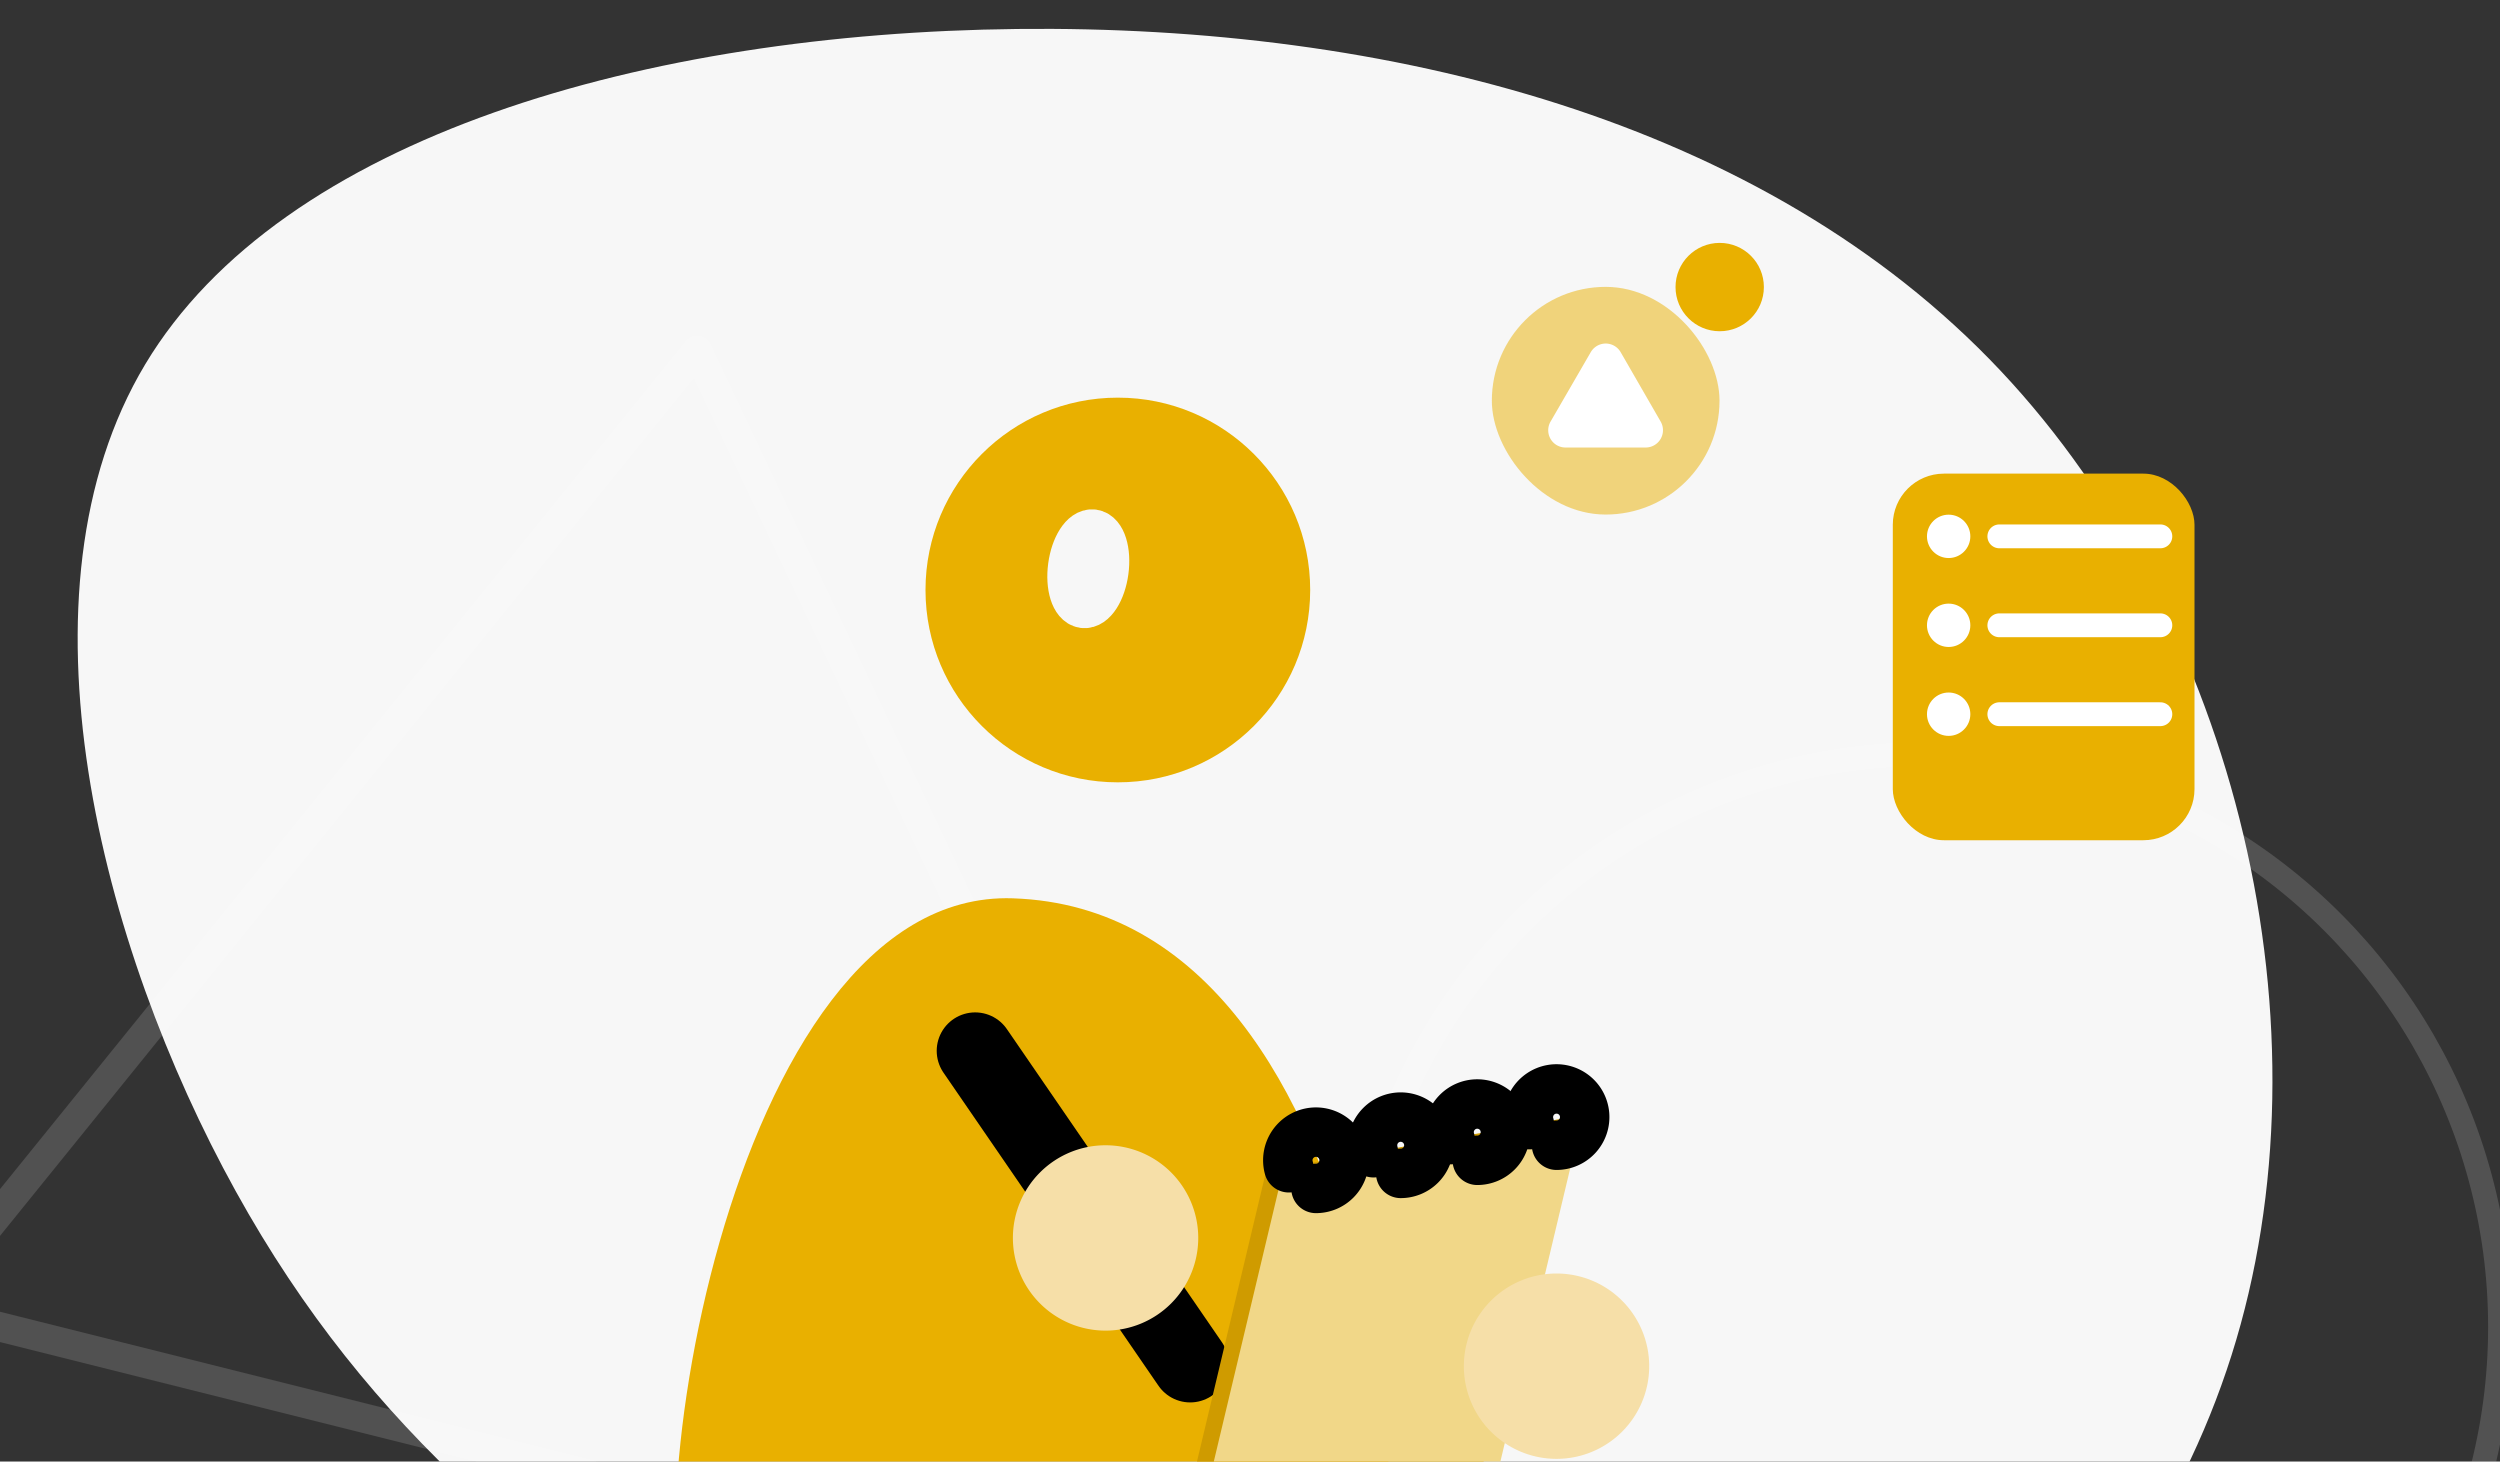 <svg xmlns="http://www.w3.org/2000/svg" xmlns:xlink="http://www.w3.org/1999/xlink" width="260" height="152" viewBox="0 0 260 152"><rect x="0" y="0" width="260" height="152" fill="#333333" stroke="none"/><defs><style>.a,.j{fill:#fff;}.a{stroke:#707070;opacity:0.031;}.b{clip-path:url(#a);}.c{fill:#f7f7f7;}.d,.e,.g,.h,.n,.o{fill:none;stroke-linecap:round;stroke-linejoin:round;}.d,.e,.o{stroke:#fff;}.d{stroke-width:2.47px;opacity:0.155;}.e{stroke-width:3.06px;opacity:0.146;}.f,.i,.p{fill:#e9b000;}.g,.n{stroke:#000;}.g{stroke-width:8px;}.h{stroke:#f7f7f7;stroke-width:4.93px;}.i{opacity:0.502;}.k{fill:#f6dfa8;fill-rule:evenodd;}.l{fill:#cf9b00;}.m{fill:#f1d788;}.n{stroke-width:5.14px;}.o{stroke-width:2.48px;}.p{font-size:16px;font-family:Play-Bold, Play;font-weight:700;}</style><clipPath id="a"><rect class="a" width="260" height="152" transform="translate(9.53 -3.035)"/></clipPath></defs><g transform="translate(-9.53 3.035)"><g class="b"><g transform="translate(1.53 -0.035)"><path class="c" d="M245.421,35.51c24.594,26.121,34.774,68.5,24.034,102.392s-42.278,59.3-71.85,63.977-57.1-11.347-80.137-26.424S75.952,146.288,61.877,120.83s-23.632-62.249-9.4-85.979S104.664.4,143.182-.022,220.827,9.393,245.421,35.51Z" transform="translate(-29.373 0.035)"/><circle class="d" cx="59.595" cy="59.595" r="59.595" transform="translate(148.81 75.421)"/><path class="e" d="M82.033,91.35,46.315,135.516,1.53,190.891,146.387,227.2Z" transform="translate(-1.53 -57.899)"/><path class="f" d="M250.319,246.981c40.323,1.354,42.644,77.015,37.914,84.76s-62.831,5.015-70.58-5.011S220.285,245.952,250.319,246.981Z" transform="translate(-136.978 -156.556)"/><line class="g" x2="22.361" y2="32.563" transform="translate(109.417 106.289)"/><circle class="f" cx="20.004" cy="20.004" r="20.004" transform="translate(104.252 38.355)"/><path class="h" d="M331.21,147.166c.275-2.046-.275-3.81-1.23-3.939s-1.947,1.428-2.222,3.474.278,3.81,1.23,3.939S330.935,149.227,331.21,147.166Z" transform="translate(-208.301 -90.783)"/><rect class="i" width="23.679" height="23.679" rx="11.84" transform="translate(163.166 26.82) rotate(0.07)"/><circle class="f" cx="4.594" cy="4.594" r="4.594" transform="translate(182.255 22.261)"/><path class="j" d="M467.7,90.268l-4.184,7.226a1.794,1.794,0,0,0,1.552,2.694h8.346a1.8,1.8,0,0,0,1.559-2.69l-4.166-7.226a1.794,1.794,0,0,0-3.108,0Z" transform="translate(-294.259 -56.646)"/><path class="k" d="M311.17,326.8a9.638,9.638,0,1,1,9.638,9.638A9.638,9.638,0,0,1,311.17,326.8Z" transform="translate(-197.829 -201.054)"/><path class="l" d="M384.253,355.551l-31.113,5.491,10.981-46.121,31.113-5.491Z" transform="translate(-224.437 -196.153)"/><path class="m" d="M388.363,358.351l-31.113,5.491,10.981-46.121,31.113-5.491Z" transform="translate(-227.042 -197.929)"/><path class="n" d="M389.386,317.138a2.886,2.886,0,0,1-.106-.78,2.928,2.928,0,1,1,2.928,2.928" transform="translate(-247.348 -198.689)"/><path class="n" d="M413.452,312.868a3.037,3.037,0,0,1-.1-.78,2.928,2.928,0,1,1,2.928,2.928" transform="translate(-262.607 -195.982)"/><path class="n" d="M435.216,309.148a2.886,2.886,0,0,1-.106-.78,2.928,2.928,0,1,1,2.928,2.928" transform="translate(-276.402 -193.624)"/><path class="n" d="M457.743,304.875a2.928,2.928,0,1,1,2.819,2.141" transform="translate(-290.682 -190.911)"/><path class="k" d="M439.3,363.238a9.638,9.638,0,1,1,9.638,9.638,9.638,9.638,0,0,1-9.638-9.638Z" transform="translate(-279.059 -224.155)"/><rect class="f" width="31.377" height="38.127" rx="5.32" transform="translate(204.851 46.258)"/><circle class="j" cx="2.255" cy="2.255" r="2.255" transform="translate(208.405 50.526)"/><line class="o" x2="16.746" transform="translate(215.931 52.781)"/><circle class="j" cx="2.255" cy="2.255" r="2.255" transform="translate(208.405 59.776)"/><line class="o" x2="16.746" transform="translate(215.931 62.031)"/><circle class="j" cx="2.255" cy="2.255" r="2.255" transform="translate(208.405 69.022)"/><line class="o" x2="16.746" transform="translate(215.931 71.277)"/></g></g></g></svg>